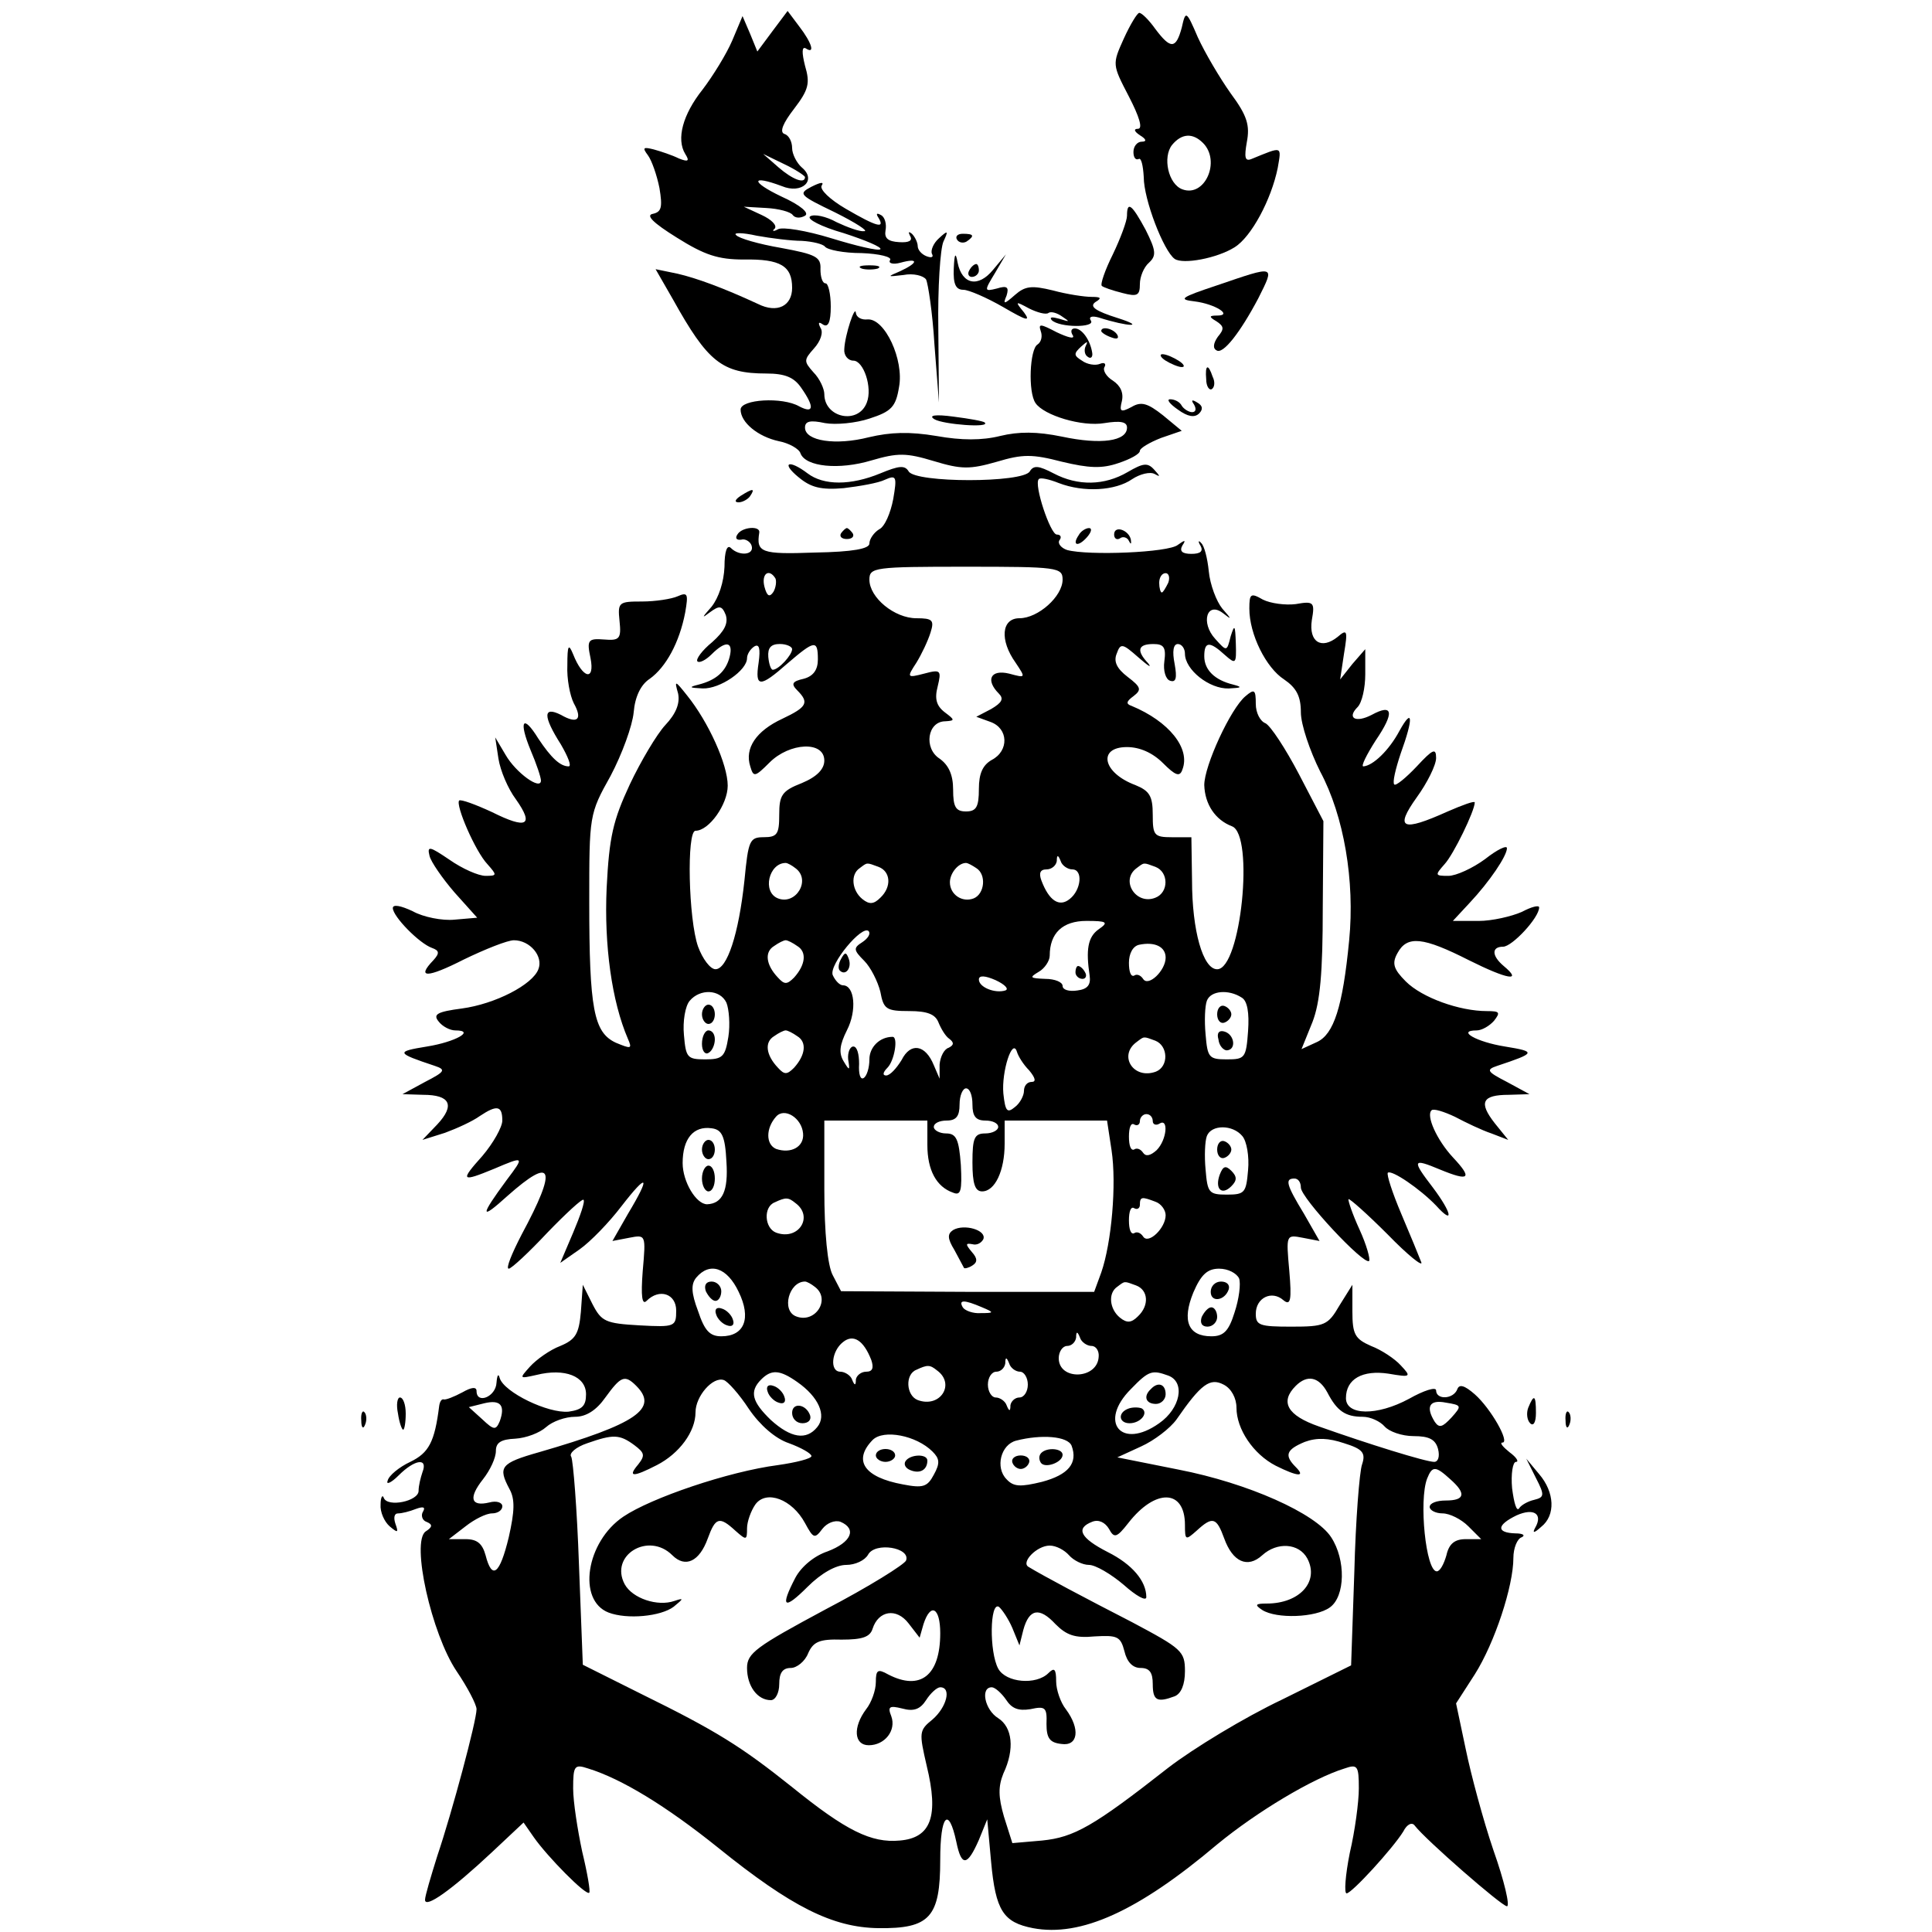 <?xml version="1.0" standalone="no"?>
<!DOCTYPE svg PUBLIC "-//W3C//DTD SVG 20010904//EN"
 "http://www.w3.org/TR/2001/REC-SVG-20010904/DTD/svg10.dtd">
<svg version="1.0" xmlns="http://www.w3.org/2000/svg"
 width="300pt" height="300pt" viewBox="0 0 300 300"
 preserveAspectRatio="xMidYMid meet">

<g transform="translate(0,300) scale(0.1,-0.1)"
fill="#000000" stroke="none">
<path d="M1199 2951 l-23 -31 -11 27 -12 28 -16 -38 c-9 -21 -30 -55 -46 -76
-31 -39 -41 -77 -27 -100 7 -11 5 -13 -10 -7 -10 5 -28 11 -39 14 -16 4 -18 3
-9 -9 6 -8 14 -31 18 -51 5 -30 3 -37 -10 -40 -12 -2 0 -14 37 -37 43 -27 64
-34 104 -34 57 1 75 -10 75 -44 0 -28 -23 -40 -53 -25 -54 25 -95 40 -125 47
l-34 7 27 -47 c54 -97 76 -115 145 -115 29 0 43 -6 54 -22 21 -30 20 -41 -3
-29 -26 15 -91 11 -91 -5 0 -20 27 -42 59 -49 16 -3 32 -12 34 -19 8 -21 60
-26 110 -11 41 12 54 12 97 -1 43 -13 56 -13 98 -1 40 12 55 12 101 0 42 -10
62 -11 88 -2 18 6 33 14 33 19 0 4 15 13 33 20 l32 11 -29 24 c-24 19 -34 22
-49 13 -17 -9 -19 -7 -15 9 3 13 -2 24 -14 32 -10 6 -16 16 -13 21 3 5 0 8 -7
5 -7 -3 -20 -1 -28 5 -13 8 -13 11 -1 22 9 8 11 9 7 1 -3 -6 -2 -14 3 -17 5
-4 8 0 7 6 -3 20 -16 38 -27 38 -6 0 -7 -5 -3 -11 3 -6 -8 -3 -25 5 -25 13
-29 14 -25 2 3 -8 1 -17 -5 -21 -12 -7 -15 -74 -3 -91 13 -19 72 -37 107 -31
25 4 35 2 35 -7 0 -21 -40 -27 -101 -14 -39 8 -67 8 -96 1 -28 -7 -60 -7 -99
0 -42 7 -71 6 -105 -2 -51 -13 -99 -6 -99 15 0 10 8 12 31 7 17 -3 48 0 69 7
34 11 41 18 46 49 8 42 -22 107 -49 105 -9 -1 -17 3 -18 10 -1 14 -17 -34 -18
-56 -1 -10 6 -18 14 -18 16 0 30 -42 21 -65 -13 -35 -66 -24 -66 13 0 8 -7 24
-17 34 -15 17 -15 19 1 37 10 11 15 25 10 32 -4 8 -3 10 4 5 8 -5 12 4 12 28
0 20 -4 36 -8 36 -5 0 -8 10 -8 22 1 19 -7 23 -61 33 -35 6 -66 15 -70 20 -5
4 10 4 32 -1 22 -4 54 -8 70 -8 17 -1 33 -5 36 -9 4 -5 29 -10 57 -10 27 -1
48 -6 44 -11 -3 -5 5 -7 16 -4 29 8 28 0 0 -13 -21 -9 -21 -9 5 -6 15 3 31 -1
35 -7 3 -6 10 -51 13 -101 l7 -90 -1 115 c-1 63 3 124 8 135 8 17 7 18 -7 5
-9 -8 -13 -19 -11 -24 3 -5 0 -7 -8 -4 -8 3 -14 10 -14 16 0 5 -4 14 -9 19 -5
4 -6 3 -3 -3 5 -8 -2 -11 -17 -10 -17 1 -23 6 -21 18 2 10 -1 21 -7 24 -7 4
-8 2 -4 -4 11 -18 -3 -14 -51 14 -24 14 -41 30 -37 36 4 6 -2 5 -16 -2 -21
-11 -19 -13 37 -40 32 -16 52 -29 45 -29 -7 -1 -26 6 -43 14 -16 9 -35 13 -41
9 -6 -4 17 -16 52 -26 34 -11 60 -22 57 -25 -3 -3 -37 5 -76 17 -39 12 -76 18
-83 14 -7 -4 -10 -3 -5 1 4 5 -5 14 -20 21 l-28 13 35 -2 c19 -1 38 -6 41 -11
4 -5 12 -5 19 -1 7 4 -6 16 -37 30 -48 23 -47 34 1 16 31 -13 55 9 31 29 -8 7
-15 21 -15 30 0 10 -5 20 -12 22 -8 3 -2 17 15 39 23 30 25 40 17 67 -5 20 -5
30 1 27 15 -10 10 8 -10 34 l-18 24 -24 -32z m51 -226 c0 -11 -19 -4 -41 15
l-24 21 33 -16 c17 -8 32 -18 32 -20z"/>
<path d="M1745 2940 c-18 -40 -18 -40 8 -90 16 -31 22 -50 14 -50 -7 0 -6 -4
3 -10 10 -6 11 -10 3 -10 -7 0 -13 -7 -13 -16 0 -8 3 -13 8 -11 4 3 7 -10 8
-28 0 -35 31 -115 48 -127 13 -9 66 1 93 18 26 16 57 74 67 123 6 35 8 34 -41
14 -10 -4 -11 3 -7 26 5 26 1 41 -25 76 -17 24 -40 63 -51 87 -18 42 -19 42
-25 15 -9 -33 -17 -34 -41 -2 -10 14 -21 25 -25 25 -3 0 -14 -18 -24 -40z
m123 -162 c28 -28 3 -85 -32 -72 -22 8 -31 50 -16 69 15 18 32 19 48 3z"/>
<path d="M1750 2665 c0 -8 -10 -35 -22 -60 -12 -24 -20 -47 -17 -49 2 -2 16
-7 32 -11 23 -6 27 -4 27 14 0 11 6 26 14 33 12 11 11 19 -5 51 -21 39 -29 46
-29 22z"/>
<path d="M1486 2628 c3 -5 10 -6 15 -3 13 9 11 12 -6 12 -8 0 -12 -4 -9 -9z"/>
<path d="M1481 2583 c-1 -24 3 -33 15 -33 8 0 36 -12 62 -27 36 -21 43 -23 32
-8 -14 17 -14 18 8 6 12 -6 26 -10 30 -7 4 3 14 0 22 -6 12 -8 11 -8 -5 -3
-11 3 -16 3 -12 -2 12 -12 68 -12 61 -1 -4 6 1 8 12 5 47 -15 74 -15 30 -1
-35 11 -45 18 -35 25 10 6 9 8 -6 8 -11 0 -38 4 -60 10 -33 8 -43 7 -59 -7
-17 -15 -19 -15 -13 -1 4 13 1 16 -15 11 -20 -5 -20 -4 -3 24 l17 29 -20 -24
c-23 -28 -48 -23 -55 11 -3 17 -5 15 -6 -9z"/>
<path d="M1338 2583 c6 -2 18 -2 25 0 6 3 1 5 -13 5 -14 0 -19 -2 -12 -5z"/>
<path d="M1505 2580 c-3 -5 -1 -10 4 -10 6 0 11 5 11 10 0 6 -2 10 -4 10 -3 0
-8 -4 -11 -10z"/>
<path d="M1890 2557 c-57 -19 -61 -22 -35 -25 32 -4 60 -22 35 -22 -13 0 -13
-2 -1 -9 12 -8 12 -12 2 -24 -7 -10 -8 -18 -2 -21 10 -7 37 28 65 81 26 52 27
51 -64 20z"/>
<path d="M1710 2486 c0 -2 7 -7 16 -10 8 -3 12 -2 9 4 -6 10 -25 14 -25 6z"/>
<path d="M1810 2440 c8 -5 20 -10 25 -10 6 0 3 5 -5 10 -8 5 -19 10 -25 10 -5
0 -3 -5 5 -10z"/>
<path d="M1873 2411 c0 -11 5 -18 9 -15 4 3 5 11 1 19 -7 21 -12 19 -10 -4z"/>
<path d="M1829 2364 c15 -11 26 -13 33 -6 6 6 6 12 -3 17 -8 5 -10 4 -5 -3 4
-7 3 -12 -3 -12 -5 0 -13 5 -16 10 -3 6 -11 10 -18 10 -6 0 -1 -7 12 -16z"/>
<path d="M1451 2349 c13 -8 88 -14 78 -5 -2 2 -24 6 -48 9 -29 4 -40 2 -30 -4z"/>
<path d="M1240 2259 c19 -16 35 -20 70 -17 25 3 54 8 64 13 18 8 19 5 13 -30
-4 -21 -13 -43 -22 -47 -8 -5 -15 -15 -15 -22 0 -8 -25 -13 -85 -14 -83 -3
-91 0 -86 31 2 11 -27 9 -34 -3 -4 -6 -1 -9 6 -8 6 2 14 -3 16 -9 5 -15 -19
-17 -32 -4 -6 6 -10 -5 -10 -29 -1 -24 -9 -48 -20 -62 -15 -17 -16 -19 -3 -9
15 11 19 11 25 -4 4 -13 -2 -25 -21 -42 -16 -13 -26 -27 -23 -30 3 -3 13 2 22
11 22 22 34 20 28 -4 -6 -23 -21 -36 -48 -43 -16 -4 -15 -5 6 -6 27 -1 69 28
69 47 0 6 5 14 11 18 8 5 10 -3 7 -25 -6 -39 2 -39 45 -1 42 36 47 37 47 6 0
-16 -7 -26 -22 -30 -18 -4 -20 -8 -10 -18 19 -19 15 -26 -23 -44 -41 -19 -59
-46 -50 -74 5 -17 7 -17 30 6 31 31 85 34 85 3 0 -13 -11 -25 -35 -35 -31 -12
-35 -19 -35 -49 0 -30 -3 -35 -24 -35 -22 0 -24 -5 -30 -67 -9 -84 -27 -138
-45 -138 -8 0 -20 16 -27 35 -15 42 -18 180 -4 180 21 0 50 41 50 70 0 33 -30
99 -63 140 -19 24 -20 24 -14 3 3 -15 -3 -31 -20 -49 -13 -14 -38 -56 -55 -92
-26 -56 -32 -81 -36 -161 -4 -89 8 -176 33 -234 7 -16 5 -16 -19 -6 -34 16
-41 52 -41 219 0 134 0 136 33 195 18 34 34 78 36 99 2 24 11 43 25 52 25 18
46 56 55 103 5 29 4 32 -12 25 -9 -4 -34 -8 -55 -8 -36 0 -38 -1 -35 -30 3
-28 0 -31 -24 -29 -25 2 -27 -1 -21 -29 7 -36 -12 -32 -27 6 -7 17 -9 15 -9
-17 -1 -21 4 -47 10 -59 14 -25 6 -33 -20 -18 -28 14 -28 -2 0 -46 11 -19 17
-34 12 -34 -13 0 -27 13 -47 43 -24 39 -31 28 -12 -18 9 -21 16 -42 16 -47 0
-16 -39 12 -55 40 l-16 27 5 -33 c3 -19 15 -47 27 -63 29 -41 17 -47 -37 -20
-26 12 -48 20 -51 18 -6 -7 25 -79 44 -99 15 -17 15 -18 -3 -18 -11 0 -36 11
-56 25 -31 21 -35 22 -31 6 2 -9 20 -35 39 -57 l35 -39 -35 -3 c-19 -2 -49 4
-65 13 -19 9 -31 11 -31 5 0 -13 41 -55 61 -62 11 -4 12 -8 2 -19 -27 -28 -10
-28 47 1 33 16 68 30 78 30 25 0 46 -25 38 -45 -9 -24 -67 -54 -119 -61 -38
-5 -45 -9 -36 -20 6 -8 18 -14 26 -14 32 0 0 -18 -44 -25 -49 -8 -48 -10 12
-30 18 -6 16 -9 -15 -25 l-35 -19 32 -1 c42 0 50 -16 22 -46 l-23 -24 35 11
c19 7 43 18 54 26 27 18 35 16 35 -7 0 -10 -14 -35 -31 -55 -35 -39 -33 -41
18 -20 47 20 48 20 20 -17 -42 -57 -42 -64 1 -25 71 63 78 44 22 -60 -15 -29
-25 -53 -20 -53 4 0 31 25 60 56 29 30 54 53 56 51 3 -2 -5 -25 -16 -51 l-20
-47 30 21 c17 12 46 42 65 67 41 53 46 48 10 -12 l-24 -42 26 5 c26 5 26 5 21
-52 -3 -39 -1 -53 6 -46 20 20 46 11 46 -15 0 -25 -2 -26 -57 -23 -53 3 -59 6
-73 33 l-15 30 -3 -42 c-3 -34 -8 -43 -32 -53 -16 -6 -37 -21 -47 -32 -17 -19
-17 -19 10 -13 44 11 77 -2 77 -30 0 -18 -6 -24 -27 -27 -32 -3 -100 30 -107
52 -2 8 -4 5 -5 -7 -1 -22 -31 -34 -31 -13 0 7 -8 6 -22 -2 -13 -7 -26 -12
-29 -11 -3 1 -6 -3 -7 -10 -7 -56 -16 -73 -45 -87 -17 -8 -33 -21 -35 -29 -3
-7 5 -4 17 8 25 25 46 28 37 5 -3 -9 -6 -21 -6 -29 0 -16 -48 -26 -54 -11 -2
6 -5 1 -5 -10 -1 -12 6 -27 14 -34 13 -11 14 -10 9 4 -3 9 -2 16 4 16 6 0 18
3 28 7 11 4 15 3 11 -4 -4 -6 -1 -14 5 -16 10 -4 10 -8 -1 -15 -23 -16 9 -159
48 -217 17 -25 31 -52 31 -59 0 -18 -38 -160 -61 -228 -10 -32 -19 -62 -19
-68 0 -14 41 15 104 74 l49 46 16 -23 c21 -30 81 -91 86 -86 2 2 -3 31 -11 64
-7 33 -14 77 -14 98 0 35 2 38 23 31 52 -16 121 -58 202 -123 114 -92 178
-124 249 -125 80 -1 96 17 96 106 0 70 13 84 25 28 8 -39 17 -38 35 3 l13 32
6 -66 c7 -76 19 -94 65 -103 74 -14 163 26 286 130 62 51 149 103 198 118 20
7 22 4 22 -31 0 -21 -6 -66 -14 -100 -7 -35 -9 -63 -5 -63 8 0 72 70 88 96 6
12 14 15 18 9 17 -22 135 -125 143 -125 5 0 -4 39 -21 87 -16 47 -35 118 -43
157 l-15 71 29 45 c31 49 60 137 60 181 0 15 6 30 13 32 6 3 2 6 -10 6 -30 1
-29 13 2 28 27 12 41 2 29 -19 -5 -9 -2 -9 9 1 23 18 21 54 -3 82 l-20 24 15
-30 c14 -27 13 -30 -3 -34 -9 -2 -20 -8 -23 -13 -4 -6 -8 8 -11 31 -2 22 1 41
6 41 5 0 1 7 -10 15 -10 8 -16 15 -11 15 12 0 -18 53 -43 75 -16 14 -24 16
-27 8 -6 -16 -33 -17 -33 -2 0 6 -19 0 -42 -13 -50 -27 -98 -26 -98 1 0 30 26
44 66 38 35 -6 36 -5 19 13 -9 10 -30 24 -46 30 -25 11 -29 18 -29 54 l0 41
-20 -32 c-18 -31 -23 -33 -75 -33 -49 0 -55 2 -55 20 0 25 25 37 43 21 11 -9
13 0 9 46 -5 56 -5 56 21 51 l26 -5 -24 42 c-28 46 -30 55 -15 55 6 0 10 -6
10 -14 0 -16 98 -121 106 -114 2 3 -4 25 -15 49 -11 24 -18 45 -17 47 2 1 29
-23 61 -55 31 -32 55 -51 52 -43 -3 8 -17 42 -31 75 -14 33 -23 61 -21 64 6 5
50 -25 75 -51 28 -31 25 -12 -5 28 -33 43 -32 46 11 28 46 -19 51 -14 20 19
-25 27 -42 65 -33 73 3 3 19 -2 36 -10 17 -9 42 -21 57 -26 l26 -10 -21 26
c-25 32 -20 44 22 44 l32 1 -35 19 c-31 16 -33 19 -15 25 60 20 61 22 12 30
-44 7 -76 25 -44 25 8 0 20 7 27 15 10 13 9 15 -11 15 -43 0 -101 21 -126 46
-19 19 -22 28 -13 44 15 28 40 25 111 -11 60 -30 84 -34 54 -9 -19 16 -19 30
-1 30 14 0 56 45 56 61 0 4 -12 1 -27 -7 -16 -7 -46 -14 -67 -14 l-40 0 26 28
c31 33 58 73 58 85 0 5 -15 -2 -34 -17 -19 -14 -45 -26 -57 -26 -21 0 -21 1
-6 18 14 15 47 83 47 96 0 3 -19 -4 -42 -14 -71 -32 -83 -27 -48 22 16 22 30
50 30 61 0 16 -5 14 -30 -13 -17 -18 -33 -31 -35 -28 -3 3 2 24 10 48 20 55
19 73 -2 35 -16 -30 -41 -54 -56 -55 -4 0 5 18 19 40 30 44 27 58 -6 40 -25
-13 -39 -5 -22 12 7 7 12 30 12 51 l0 39 -20 -23 -19 -24 6 40 c6 36 5 39 -10
26 -25 -20 -45 -8 -40 26 5 28 3 30 -25 25 -16 -2 -39 1 -51 7 -19 11 -21 9
-21 -14 0 -40 26 -92 54 -110 19 -13 26 -26 26 -51 0 -19 14 -60 30 -92 37
-69 54 -170 45 -262 -10 -104 -24 -146 -50 -158 l-24 -11 17 42 c12 31 16 77
16 177 l1 135 -38 73 c-21 40 -44 75 -52 79 -8 3 -15 16 -15 30 0 22 -2 24
-16 12 -23 -19 -64 -108 -64 -138 1 -30 17 -54 43 -64 35 -13 14 -222 -23
-222 -22 0 -39 60 -39 138 l-1 67 -30 0 c-28 0 -30 3 -30 35 0 29 -5 37 -27
46 -51 19 -59 59 -13 59 20 0 40 -9 56 -25 19 -19 26 -22 30 -10 13 33 -21 75
-79 99 -9 3 -8 7 3 15 13 10 12 14 -9 30 -17 13 -22 24 -17 36 6 17 9 16 34
-6 15 -13 21 -17 15 -9 -19 20 -16 30 8 30 16 0 20 -5 17 -27 -2 -14 2 -28 9
-30 9 -3 11 4 7 26 -4 20 -2 31 5 31 6 0 11 -7 11 -15 0 -25 38 -55 68 -54 20
1 22 2 7 6 -29 7 -45 23 -45 44 0 23 8 24 32 2 17 -15 18 -14 17 18 -1 29 -2
30 -8 11 -6 -24 -6 -24 -24 -4 -23 25 -13 59 12 40 14 -11 14 -10 -1 7 -9 11
-19 37 -21 58 -2 20 -7 40 -12 44 -4 5 -5 2 -1 -4 5 -9 0 -13 -14 -13 -14 0
-19 4 -14 13 6 9 4 9 -7 1 -14 -12 -139 -17 -172 -8 -9 3 -15 10 -12 15 4 5 2
9 -4 9 -10 0 -36 78 -28 86 2 3 16 0 31 -6 39 -15 88 -12 114 6 12 8 28 12 35
8 9 -5 9 -4 -1 7 -10 11 -17 10 -41 -4 -36 -21 -77 -22 -115 -2 -23 12 -31 13
-37 3 -11 -18 -177 -18 -188 0 -6 10 -15 9 -44 -3 -46 -19 -88 -19 -113 0 -29
22 -42 17 -14 -6z m410 -159 c0 -26 -38 -60 -67 -60 -28 0 -31 -34 -6 -69 16
-24 16 -24 -10 -17 -29 7 -37 -10 -16 -31 8 -8 5 -14 -12 -24 l-23 -12 22 -8
c28 -10 29 -45 2 -59 -14 -8 -20 -21 -20 -45 0 -28 -4 -35 -20 -35 -16 0 -20
7 -20 34 0 23 -7 38 -21 48 -25 16 -19 58 9 58 15 1 15 2 -1 14 -13 10 -16 21
-11 40 6 25 5 27 -21 20 -27 -7 -27 -6 -12 17 8 13 18 34 22 47 6 19 3 22 -22
22 -34 0 -73 32 -73 60 0 19 8 20 150 20 142 0 150 -1 150 -20z m-446 2 c2 -4
1 -14 -3 -21 -6 -9 -10 -7 -14 8 -5 20 7 29 17 13z m610 -7 c-4 -8 -8 -15 -10
-15 -2 0 -4 7 -4 15 0 8 4 15 10 15 5 0 7 -7 4 -15z m-584 -103 c0 -9 -21 -32
-30 -32 -3 0 -6 9 -7 20 -1 14 4 20 18 20 10 0 19 -4 19 -8z m435 -342 c17 0
14 -32 -4 -46 -16 -13 -32 -3 -44 29 -4 11 -2 17 8 17 8 0 15 6 16 13 0 10 2
10 6 0 2 -7 11 -13 18 -13z m-430 2 c25 -18 1 -58 -27 -47 -25 10 -14 55 12
55 3 0 10 -4 15 -8z m129 2 c19 -7 21 -31 3 -48 -10 -10 -17 -11 -28 -2 -16
13 -19 38 -4 48 12 9 10 9 29 2z m152 -2 c16 -10 13 -40 -4 -47 -18 -7 -37 6
-37 25 0 14 13 30 25 30 3 0 10 -4 16 -8z m278 2 c21 -8 21 -40 0 -48 -30 -12
-55 27 -29 46 12 9 10 9 29 2z m-88 -97 c-17 -12 -20 -32 -14 -72 2 -14 -3
-21 -19 -23 -13 -2 -23 1 -23 7 0 6 -12 11 -27 11 -24 1 -25 2 -10 11 9 5 17
17 17 25 0 35 20 54 57 54 32 0 35 -2 19 -13z m-367 -20 c-14 -9 -14 -12 3
-29 10 -10 21 -32 25 -48 5 -27 9 -30 45 -30 28 0 40 -5 45 -17 4 -10 11 -22
17 -26 8 -6 7 -10 -1 -14 -7 -2 -13 -14 -14 -26 l0 -22 -9 21 c-13 32 -36 36
-50 8 -8 -13 -18 -24 -24 -24 -6 0 -5 5 2 12 11 11 17 48 8 48 -20 0 -36 -16
-36 -35 0 -13 -4 -26 -9 -29 -5 -3 -8 6 -7 22 0 15 -3 27 -9 27 -5 0 -9 -9 -8
-20 3 -18 2 -18 -7 -3 -8 13 -6 26 5 48 16 31 12 70 -6 70 -5 0 -12 7 -16 16
-6 16 46 79 56 68 3 -4 -1 -11 -10 -17z m-101 -6 c15 -9 13 -29 -5 -49 -11
-11 -15 -11 -25 0 -19 20 -21 40 -6 49 7 5 15 9 18 9 3 0 11 -4 18 -9z m572
-18 c0 -20 -27 -46 -35 -33 -4 6 -10 8 -14 5 -5 -2 -8 6 -8 20 0 14 6 26 16
28 24 5 41 -3 41 -20z m-249 -51 c-16 -5 -41 5 -41 17 0 7 10 6 26 -1 15 -7
21 -14 15 -16z m-433 -19 c4 -10 6 -34 3 -53 -5 -31 -9 -35 -36 -35 -28 0 -30
3 -33 38 -2 21 2 45 9 53 16 19 47 18 57 -3z m800 8 c9 -5 12 -24 10 -52 -3
-42 -5 -44 -33 -44 -28 0 -30 3 -33 39 -2 21 -1 44 2 52 6 16 34 18 54 5z
m-690 -60 c15 -9 13 -29 -5 -49 -11 -11 -15 -11 -25 0 -19 20 -21 40 -6 49 7
5 15 9 18 9 3 0 11 -4 18 -9z m556 -7 c20 -8 21 -40 1 -48 -35 -13 -59 25 -30
46 12 9 10 9 29 2z m-196 -46 c10 -12 11 -18 4 -18 -7 0 -12 -6 -12 -14 0 -7
-6 -19 -14 -25 -12 -10 -15 -7 -18 21 -3 34 14 87 21 65 2 -7 10 -20 19 -29z
m-88 -53 c0 -18 5 -25 20 -25 11 0 20 -4 20 -10 0 -5 -9 -10 -20 -10 -17 0
-20 -7 -20 -45 0 -33 4 -45 15 -45 20 0 35 32 35 74 l0 36 79 0 80 0 7 -46 c8
-53 0 -144 -16 -190 l-11 -30 -197 0 -196 1 -13 25 c-8 15 -13 66 -13 133 l0
107 80 0 80 0 0 -38 c0 -39 14 -65 40 -74 12 -5 14 3 12 43 -3 40 -7 49 -23
49 -10 0 -19 5 -19 10 0 6 9 10 20 10 15 0 20 7 20 25 0 14 5 25 10 25 6 0 10
-11 10 -25z m-263 -45 c2 -21 -19 -32 -42 -24 -16 7 -16 32 0 50 13 15 40 -2
42 -26z m543 19 c0 -5 5 -7 10 -4 15 10 12 -25 -4 -41 -10 -9 -17 -10 -21 -4
-4 6 -10 8 -14 5 -5 -2 -8 6 -8 20 0 14 3 22 8 19 5 -3 9 0 9 5 0 6 5 11 10
11 6 0 10 -5 10 -11z m-662 -63 c3 -45 -6 -65 -30 -66 -17 0 -38 35 -38 64 0
38 17 58 45 54 16 -2 21 -12 23 -52z m801 40 c7 -8 11 -32 9 -53 -3 -35 -5
-38 -33 -38 -28 0 -30 3 -33 39 -2 21 -1 44 2 52 7 18 40 18 55 0z m-694 -104
c29 -21 5 -59 -30 -46 -18 7 -20 40 -2 47 17 8 21 8 32 -1z m559 2 c9 -3 16
-13 16 -21 0 -20 -27 -46 -35 -33 -4 6 -10 8 -14 5 -5 -2 -8 6 -8 20 0 14 3
22 8 19 5 -3 9 0 9 5 0 13 3 13 24 5z m-647 -140 c20 -41 9 -69 -27 -69 -18 0
-26 9 -36 39 -11 29 -11 42 -3 52 21 25 48 16 66 -22z m777 21 c3 -8 0 -32 -7
-53 -9 -29 -17 -37 -36 -37 -36 0 -46 24 -28 68 12 28 22 37 40 37 14 0 27 -7
31 -15z m-659 -13 c26 -19 1 -58 -29 -46 -23 9 -11 54 14 54 3 0 10 -4 15 -8z
m499 2 c19 -7 21 -31 3 -48 -10 -10 -17 -11 -28 -2 -16 13 -19 38 -4 48 12 9
10 9 29 2z m-239 -34 c19 -8 19 -9 -2 -9 -12 -1 -25 4 -28 9 -7 12 2 12 30 0z
m-172 -82 c4 -12 2 -18 -8 -18 -8 0 -15 -6 -16 -12 0 -10 -2 -10 -6 0 -2 6
-11 12 -18 12 -17 0 -14 32 4 46 16 13 32 3 44 -28z m342 22 c7 0 12 -8 11
-17 -2 -35 -62 -37 -62 -2 0 10 6 19 13 19 7 0 13 6 14 13 0 10 2 10 6 0 2 -7
11 -13 18 -13z m-111 -40 c6 0 12 -9 12 -20 0 -11 -6 -20 -13 -20 -7 0 -13 -6
-14 -12 0 -10 -2 -10 -6 0 -2 6 -10 12 -17 12 -6 0 -12 9 -12 20 0 11 6 20 13
20 7 0 13 6 14 13 0 10 2 10 6 0 2 -7 10 -13 17 -13z m-129 2 c29 -21 5 -59
-30 -46 -18 7 -20 40 -2 47 17 8 21 8 32 -1z m-217 -18 c33 -23 46 -52 31 -70
-17 -21 -41 -17 -72 11 -29 28 -34 44 -15 63 16 16 29 15 56 -4z m576 10 c27
-10 19 -51 -14 -74 -59 -42 -95 2 -44 53 28 29 33 30 58 21z m-826 -16 c35
-35 1 -59 -151 -103 -60 -17 -64 -23 -46 -57 9 -16 8 -35 -1 -75 -14 -58 -26
-67 -36 -28 -5 18 -13 25 -31 25 l-26 0 26 20 c14 11 32 20 41 20 9 0 16 5 16
11 0 6 -9 9 -20 6 -29 -7 -33 7 -10 36 11 14 20 33 20 44 0 13 8 18 30 19 17
1 38 9 48 18 10 9 30 16 45 16 17 0 33 10 47 30 24 33 30 36 48 18z m175 -36
c17 -25 41 -46 62 -53 19 -7 35 -16 35 -20 0 -4 -24 -10 -52 -14 -77 -10 -197
-51 -240 -80 -58 -39 -72 -130 -23 -149 29 -11 81 -6 101 9 16 13 16 14 1 9
-26 -9 -65 4 -77 26 -24 45 37 82 74 45 20 -20 42 -10 55 26 12 33 18 35 43
12 17 -15 18 -15 18 4 0 10 6 27 13 37 17 23 57 8 77 -29 13 -24 15 -25 27 -9
7 9 19 14 28 11 26 -11 17 -32 -20 -46 -21 -7 -41 -24 -50 -41 -24 -46 -18
-51 19 -14 21 21 44 34 60 34 14 0 29 7 34 16 11 20 66 11 59 -9 -2 -6 -58
-41 -125 -76 -108 -58 -122 -68 -122 -91 0 -28 16 -50 37 -50 7 0 13 11 13 25
0 17 5 25 18 25 9 0 22 10 27 23 8 18 18 22 52 21 32 0 44 4 48 17 9 28 37 33
56 8 l17 -22 6 21 c11 34 26 26 26 -14 0 -66 -31 -90 -81 -64 -16 9 -19 7 -19
-12 0 -13 -7 -32 -15 -42 -21 -28 -19 -56 4 -56 25 0 43 23 35 45 -6 15 -3 17
17 12 18 -5 28 -1 37 13 7 11 17 20 22 20 18 0 10 -31 -12 -50 -21 -17 -21
-20 -9 -72 19 -78 7 -112 -42 -116 -44 -4 -83 15 -167 83 -79 63 -117 87 -235
145 l-90 45 -6 156 c-3 86 -9 161 -12 167 -4 5 7 15 25 21 40 14 50 14 73 -3
16 -12 17 -16 6 -30 -17 -20 -8 -20 29 -1 35 18 60 52 60 82 0 25 27 56 44 50
6 -2 24 -22 39 -45z m757 2 c0 -33 26 -72 61 -90 34 -17 47 -18 31 -2 -18 18
-15 27 14 39 19 7 37 6 61 -2 29 -9 34 -15 28 -33 -4 -11 -10 -87 -12 -167
l-5 -145 -107 -53 c-59 -28 -138 -76 -177 -106 -116 -91 -146 -108 -196 -113
l-46 -4 -13 41 c-9 31 -9 47 -1 67 18 38 14 72 -8 86 -21 13 -28 48 -10 48 5
0 15 -9 22 -19 9 -14 19 -18 38 -15 23 5 26 3 25 -23 0 -22 5 -29 23 -31 26
-4 30 23 7 54 -8 10 -15 30 -15 43 0 20 -3 22 -12 13 -19 -19 -66 -15 -78 7
-14 26 -13 104 1 96 5 -4 15 -19 21 -33 l11 -27 6 24 c9 33 25 36 50 9 17 -17
30 -22 61 -19 35 2 40 0 46 -23 4 -17 13 -26 25 -26 14 0 19 -7 19 -25 0 -26
7 -29 34 -19 10 4 16 18 16 39 0 31 -5 35 -82 76 -74 38 -138 72 -161 86 -12
7 13 33 33 33 10 0 23 -7 30 -15 7 -8 21 -15 31 -15 10 0 34 -14 54 -31 19
-17 35 -26 35 -19 0 25 -22 51 -60 70 -43 22 -50 37 -24 47 10 4 20 -1 26 -11
8 -15 12 -14 30 9 42 54 88 53 88 -3 0 -24 1 -24 18 -9 25 23 31 21 43 -12 13
-36 36 -47 59 -26 23 21 57 19 70 -5 19 -36 -12 -70 -63 -70 -18 0 -19 -2 -7
-10 22 -14 83 -12 105 4 24 17 25 74 2 109 -24 37 -129 84 -237 105 l-95 19
37 17 c20 9 45 28 55 42 38 55 52 65 73 54 12 -6 20 -21 20 -36z m141 24 c15
-29 28 -38 55 -38 12 0 27 -7 34 -15 7 -8 27 -15 45 -15 24 0 34 -5 38 -20 3
-12 0 -20 -6 -20 -13 0 -103 28 -179 55 -49 17 -61 38 -36 63 18 18 36 14 49
-10z m-1285 -45 c-6 -14 -9 -14 -27 3 l-21 19 24 6 c25 6 33 -3 24 -28z m1478
6 c-14 -15 -19 -17 -26 -7 -15 24 -8 35 17 30 25 -4 25 -5 9 -23z m-806 -53
c11 -11 12 -18 2 -36 -10 -19 -17 -21 -48 -15 -60 11 -78 37 -47 69 17 17 68
7 93 -18z m216 9 c10 -27 -5 -45 -46 -56 -33 -8 -44 -8 -55 4 -18 18 -9 54 15
60 39 10 80 7 86 -8z m588 -52 c25 -22 23 -33 -7 -33 -14 0 -25 -4 -25 -10 0
-5 9 -10 20 -10 11 0 29 -9 40 -20 l20 -20 -24 0 c-17 0 -26 -7 -30 -25 -4
-14 -10 -25 -15 -25 -17 0 -28 110 -15 144 8 20 13 20 36 -1z"/>
<path d="M1670 1490 c0 -5 5 -10 11 -10 5 0 7 5 4 10 -3 6 -8 10 -11 10 -2 0
-4 -4 -4 -10z"/>
<path d="M1306 1511 c-4 -7 -5 -15 -2 -18 9 -9 19 4 14 18 -4 11 -6 11 -12 0z"/>
<path d="M1090 1425 c0 -8 5 -15 10 -15 6 0 10 7 10 15 0 8 -4 15 -10 15 -5 0
-10 -7 -10 -15z"/>
<path d="M1090 1379 c0 -11 5 -17 10 -14 6 3 10 13 10 21 0 8 -4 14 -10 14 -5
0 -10 -9 -10 -21z"/>
<path d="M1890 1425 c0 -9 5 -15 11 -13 6 2 11 8 11 13 0 5 -5 11 -11 13 -6 2
-11 -4 -11 -13z"/>
<path d="M1892 1386 c1 -10 8 -17 13 -17 15 1 12 24 -3 29 -9 3 -13 -2 -10
-12z"/>
<path d="M1480 1090 c-9 -6 -9 -13 2 -31 7 -13 14 -26 15 -28 1 -1 7 0 13 4 8
5 8 11 -1 21 -10 12 -10 14 1 12 7 -2 14 2 17 8 5 14 -30 24 -47 14z"/>
<path d="M1090 1215 c0 -8 5 -15 10 -15 6 0 10 7 10 15 0 8 -4 15 -10 15 -5 0
-10 -7 -10 -15z"/>
<path d="M1090 1170 c0 -11 5 -20 10 -20 6 0 10 9 10 20 0 11 -4 20 -10 20 -5
0 -10 -9 -10 -20z"/>
<path d="M1890 1215 c0 -9 5 -15 11 -13 6 2 11 8 11 13 0 5 -5 11 -11 13 -6 2
-11 -4 -11 -13z"/>
<path d="M1894 1176 c-8 -22 3 -33 18 -18 9 9 9 15 0 24 -9 9 -13 7 -18 -6z"/>
<path d="M1096 995 c4 -8 10 -15 15 -15 5 0 9 7 9 15 0 8 -7 15 -15 15 -9 0
-12 -6 -9 -15z"/>
<path d="M1112 959 c2 -7 10 -15 17 -17 8 -3 12 1 9 9 -2 7 -10 15 -17 17 -8
3 -12 -1 -9 -9z"/>
<path d="M1880 994 c0 -17 22 -14 28 4 2 7 -3 12 -12 12 -9 0 -16 -7 -16 -16z"/>
<path d="M1866 955 c-3 -9 0 -15 9 -15 8 0 15 7 15 15 0 8 -4 15 -9 15 -5 0
-11 -7 -15 -15z"/>
<path d="M1192 839 c2 -7 10 -15 17 -17 8 -3 12 1 9 9 -2 7 -10 15 -17 17 -8
3 -12 -1 -9 -9z"/>
<path d="M1230 806 c0 -9 7 -16 16 -16 9 0 14 5 12 12 -6 18 -28 21 -28 4z"/>
<path d="M1787 843 c-12 -11 -8 -23 8 -23 8 0 15 7 15 15 0 16 -12 20 -23 8z"/>
<path d="M1753 813 c-18 -6 -16 -23 1 -23 17 0 30 16 19 23 -5 2 -14 2 -20 0z"/>
<path d="M1360 740 c0 -5 7 -10 15 -10 8 0 15 5 15 10 0 6 -7 10 -15 10 -8 0
-15 -4 -15 -10z"/>
<path d="M1406 731 c-3 -5 0 -11 8 -14 15 -6 26 1 26 15 0 11 -27 10 -34 -1z"/>
<path d="M1617 744 c-4 -4 -4 -10 -1 -15 6 -10 34 0 34 12 0 10 -24 12 -33 3z"/>
<path d="M1572 729 c2 -6 8 -10 13 -10 5 0 11 4 13 10 2 6 -4 11 -13 11 -9 0
-15 -5 -13 -11z"/>
<path d="M1150 2230 c-9 -6 -10 -10 -3 -10 6 0 15 5 18 10 8 12 4 12 -15 0z"/>
<path d="M1306 2172 c-3 -5 1 -9 9 -9 8 0 12 4 9 9 -3 4 -7 8 -9 8 -2 0 -6 -4
-9 -8z"/>
<path d="M1675 2169 c-11 -16 -1 -19 13 -3 7 8 8 14 3 14 -5 0 -13 -5 -16 -11z"/>
<path d="M1730 2170 c0 -6 4 -9 9 -6 5 4 12 1 14 -4 3 -6 4 -5 3 2 -3 15 -26
23 -26 8z"/>
<path d="M618 805 c2 -14 6 -25 8 -25 2 0 4 11 4 25 0 14 -4 25 -9 25 -4 0 -6
-11 -3 -25z"/>
<path d="M2373 814 c-3 -8 -2 -19 3 -24 5 -5 9 1 9 16 0 28 -3 30 -12 8z"/>
<path d="M561 794 c0 -11 3 -14 6 -6 3 7 2 16 -1 19 -3 4 -6 -2 -5 -13z"/>
<path d="M2431 794 c0 -11 3 -14 6 -6 3 7 2 16 -1 19 -3 4 -6 -2 -5 -13z"/>
</g>
</svg>
